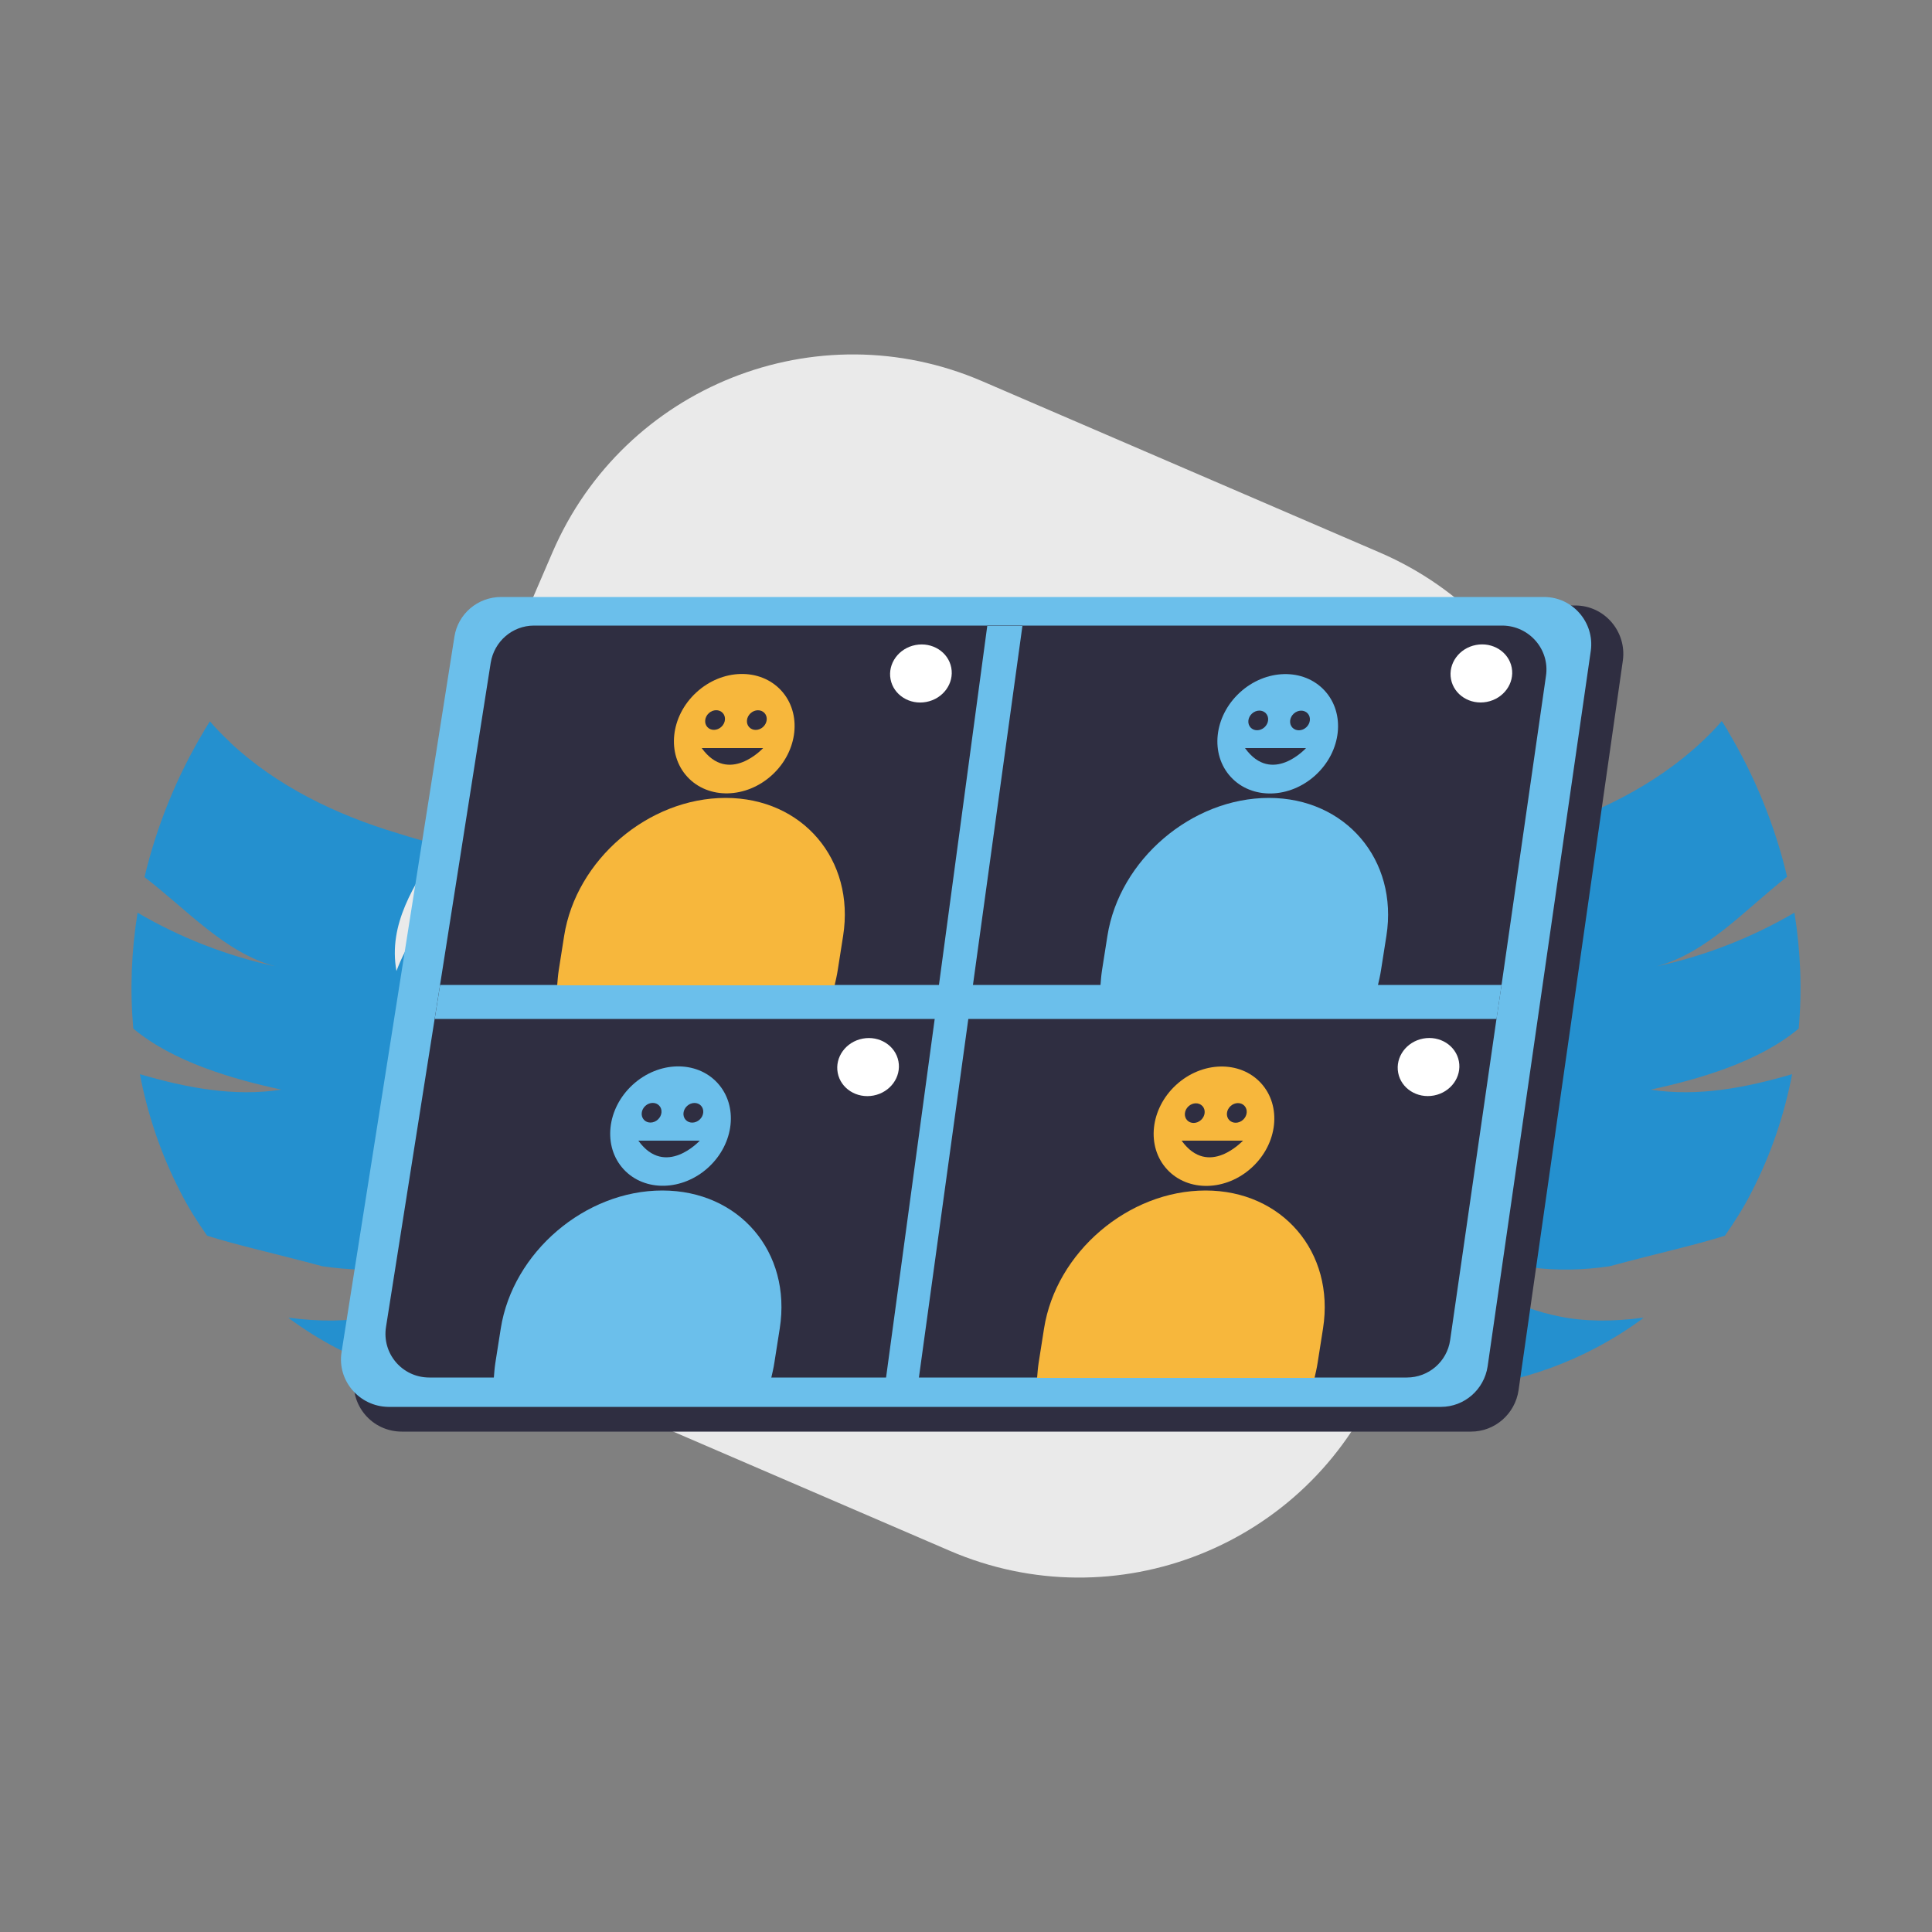 <?xml version="1.0" encoding="utf-8"?>
<!-- Generator: Adobe Illustrator 24.2.0, SVG Export Plug-In . SVG Version: 6.00 Build 0)  -->
<svg version="1.1" id="Layer_1" xmlns="http://www.w3.org/2000/svg" xmlns:xlink="http://www.w3.org/1999/xlink" x="0px" y="0px"
	 viewBox="0 0 500 500" style="enable-background:new 0 0 500 500;" xml:space="preserve">
<rect x="0" y="0" width="500" height="500" fill="#808080" stroke="none"/>
<style type="text/css">
	.st0{fill:#EAEAEA;}
	.st1{fill:#2490CF;}
	.st2{fill:#2F2E41;}
	.st3{fill:#6BBFEB;}
	.st4{fill:#F7B73C;}
	.st5{fill:#FFFFFF;}
</style>
<g>
	<g>
		<path class="st0" d="M401.3,254.2L357,357.1c-18.5,42.9-68.3,62.8-111.3,44.2L142.9,357c-42.9-18.5-62.8-68.3-44.2-111.3
			L143,142.9c18.5-42.9,68.3-62.8,111.3-44.2L357.1,143C400,161.5,419.8,211.3,401.3,254.2z"/>
	</g>
	<g>
		<g>
			<g>
				<path class="st1" d="M71.3,250.1c-12.5-2.7-24.6-7.4-35.7-13.9c-1.6,10-2,20-1.1,30c10.4,8.7,25.9,13.1,38.3,15.8
					c-12.3,1.9-24.6-0.5-36.6-4c2,10.4,5.4,20.6,10.4,30.3c2,4,4.4,7.8,7,11.5c7.9,2.5,17.6,4.6,29.8,7.9c13.4,2,27.6,0.8,39.3-6
					c-2.9,11-15.2,16.8-26.3,19c-6.2,1.3-13.7,1.4-21.8,0.3c0.2,0.1,0.4,0.3,0.5,0.4c29.8,21.8,68.7,24,99.9,7.8
					c0.7-0.4,1.4-0.7,2.1-1.1c0.7-0.4,1.4-0.8,2.1-1.2c7.6-4.4,14.7-10,21-16.8c12.3-13,20.3-29,19.2-48c-0.9-9.4-3.5-17.1-7.4-23.5
					c-9.7,28.6-27.4,52.2-48.3,57.3c11-10.5,34.1-49.5,35-71.6l0,0c-7.7-5.7-17.1-9.7-27.2-12.8c-0.5,0.2-1,0.3-1.4,0.5
					c-18.9,8.5-24.6,30.7-32,50c0.7-21,7.1-40.3,19.8-54.2c-8.7-2-17.7-3.6-26.3-5.3c-13.2,4.9-24.1,15.7-29,28.8
					c-2.2-12.2,4.6-22.3,11.2-32.6c-3.7-0.9-7.3-1.9-10.7-3C87,210.9,71.5,203.4,59.4,192c-1.8-1.7-3.5-3.4-5.1-5.3c0,0,0,0,0,0.1
					l0,0c-0.5,0.7-0.9,1.5-1.4,2.2c-7.2,12-12.4,24.9-15.5,38C48.4,235.4,58.2,246.6,71.3,250.1z"/>
			</g>
			<g>
				<path class="st1" d="M52.9,189c13.3,26.8,29.1,52.8,47.1,77.4c14.6,20,30.7,39,47.8,56.7c10.1,10.4,19.3,19.1,27.1,26
					c14.7,13,24.3,19.8,24.4,19.9l2.6-3.7c-0.1-0.1-9-6.4-22.8-18.5c-8-7-17.6-16-28.2-26.9C125.3,293.4,89,250,59.4,192
					c-1.8-1.7-3.5-3.4-5.1-5.3c0,0,0,0,0,0.1l0,0C53.8,187.5,53.4,188.3,52.9,189z"/>
			</g>
		</g>
		<g>
			<g>
				<path class="st1" d="M428.7,250.1c12.5-2.7,24.6-7.4,35.7-13.9c1.6,10,2,20,1.1,30c-10.4,8.7-25.9,13.1-38.3,15.8
					c12.3,1.9,24.6-0.5,36.6-4c-2,10.4-5.4,20.6-10.4,30.3c-2,4-4.4,7.8-7,11.5c-7.9,2.5-17.6,4.6-29.8,7.9c-13.4,2-27.6,0.8-39.3-6
					c2.9,11,15.2,16.8,26.3,19c6.2,1.3,13.7,1.4,21.8,0.3c-0.2,0.1-0.4,0.3-0.5,0.4c-29.8,21.8-68.7,24-99.9,7.8
					c-0.7-0.4-1.4-0.7-2.1-1.1c-0.7-0.4-1.4-0.8-2.1-1.2c-7.6-4.4-14.7-10-21-16.8c-12.3-13-20.3-29-19.2-48
					c0.9-9.4,3.5-17.1,7.4-23.5c9.7,28.6,27.4,52.2,48.3,57.3c-11-10.5-34.1-49.5-35-71.6l0,0c7.7-5.7,17.1-9.7,27.2-12.8
					c0.5,0.2,1,0.3,1.4,0.5c18.9,8.5,24.6,30.7,32,50c-0.7-21-7.1-40.3-19.8-54.2c8.7-2,17.7-3.6,26.3-5.3
					c13.2,4.9,24.1,15.7,29,28.8c2.2-12.2-4.6-22.3-11.2-32.6c3.7-0.9,7.3-1.9,10.7-3c15.9-4.9,31.5-12.4,43.6-23.8
					c1.8-1.7,3.5-3.4,5.1-5.3c0,0,0,0,0,0.1l0,0c0.5,0.7,0.9,1.5,1.4,2.2c7.2,12,12.4,24.9,15.5,38
					C451.6,235.4,441.8,246.6,428.7,250.1z"/>
			</g>
			<g>
				<path class="st1" d="M447.1,189c-13.3,26.8-29.1,52.8-47.1,77.4c-14.6,20-30.7,39-47.8,56.7c-10.1,10.4-19.3,19.1-27.1,26
					c-14.7,13-24.3,19.8-24.4,19.9l-2.6-3.7c0.1-0.1,9-6.4,22.8-18.5c8-7,17.6-16,28.2-26.9c25.7-26.5,62-69.9,91.5-127.9
					c1.8-1.7,3.5-3.4,5.1-5.3c0,0,0,0,0,0.1l0,0C446.2,187.5,446.6,188.3,447.1,189z"/>
			</g>
		</g>
	</g>
	<g>
		<path class="st2" d="M91.7,356.1l29.6-188.9c1-6.1,6.1-10.5,12.2-10.5h274.2c7.5,0,13.3,6.7,12.3,14.2L393,359.8
			c-0.9,6.1-6.1,10.7-12.3,10.7H104C96.3,370.5,90.5,363.7,91.7,356.1z"/>
	</g>
	<g>
		<path class="st3" d="M88.4,349.9l29.2-185.1c0.9-5.9,6-10.3,12.1-10.3h269.9c7.4,0,13.1,6.6,12.1,13.9L385,353.6
			c-0.9,6-6,10.5-12.1,10.5H100.5C93,364,87.2,357.3,88.4,349.9z"/>
	</g>
	<g>
		<path class="st2" d="M400.1,174.9l-11.5,80l-1.3,8.7l-12,83.2c-0.8,5.6-5.6,9.7-11.2,9.7h-253c-7,0-12.3-6.2-11.2-13.1l12.6-79.8
			l1.4-8.8l13.1-83.3c0.9-5.5,5.6-9.6,11.2-9.6h250.7C395.8,162,401.1,168.1,400.1,174.9z"/>
	</g>
	<g>
		<polygon class="st3" points="388.6,254.9 387.3,263.7 112.5,263.7 113.9,254.9 243,254.9 251.8,254.9 		"/>
	</g>
	<g>
		<polygon class="st3" points="264.6,162 251.8,254.9 250.6,263.7 237.8,356.6 229.3,356.6 241.9,263.7 243,254.9 255.5,162 		"/>
	</g>
	<g>
		<g>
			<path class="st4" d="M218.2,242.2l-1.4,8.9c-0.2,1.3-0.5,2.6-0.8,3.9h-71.8c0.1-1.3,0.2-2.6,0.4-3.9l1.4-8.9
				c3.1-19.7,21.8-35.7,41.8-35.7C207.7,206.5,221.3,222.5,218.2,242.2L218.2,242.2z"/>
		</g>
		<g>
			
				<ellipse transform="matrix(0.759 -0.651 0.651 0.759 -79.16 170.018)" class="st4" cx="190" cy="191.9" rx="13.8" ry="11.8"/>
		</g>
	</g>
	<g>
		<g>
			<path class="st3" d="M358.8,242.2l-1.4,8.9c-0.2,1.3-0.5,2.6-0.8,3.9h-71.8c0.1-1.3,0.2-2.6,0.4-3.9l1.4-8.9
				c3.1-19.7,21.8-35.7,41.8-35.7C348.2,206.5,361.9,222.5,358.8,242.2L358.8,242.2z"/>
		</g>
		<g>
			
				<ellipse transform="matrix(0.759 -0.651 0.651 0.759 -45.272 261.551)" class="st3" cx="330.6" cy="191.9" rx="13.8" ry="11.8"/>
		</g>
	</g>
	<g>
		<g>
			<path class="st3" d="M201.8,343.8l-1.4,8.9c-0.2,1.3-0.5,2.6-0.8,3.9h-71.8c0.1-1.3,0.2-2.6,0.4-3.9l1.4-8.9
				c3.1-19.7,21.8-35.7,41.8-35.7C191.3,308.1,204.9,324,201.8,343.8L201.8,343.8z"/>
		</g>
		<g>
			
				<ellipse transform="matrix(0.759 -0.651 0.651 0.759 -149.253 183.831)" class="st3" cx="173.6" cy="293.5" rx="13.8" ry="11.8"/>
		</g>
	</g>
	<g>
		<g>
			<path class="st4" d="M342.4,343.8l-1.4,8.9c-0.2,1.3-0.5,2.6-0.8,3.9h-71.8c0.1-1.3,0.2-2.6,0.4-3.9l1.4-8.9
				c3.1-19.7,21.8-35.7,41.8-35.7C331.8,308.1,345.5,324,342.4,343.8L342.4,343.8z"/>
		</g>
		<g>
			
				<ellipse transform="matrix(0.759 -0.651 0.651 0.759 -115.365 275.364)" class="st4" cx="314.2" cy="293.5" rx="13.8" ry="11.8"/>
		</g>
	</g>
	<g>
		<g>
			
				<ellipse transform="matrix(0.736 -0.677 0.677 0.736 -151.38 194.633)" class="st3" cx="173.6" cy="291.2" rx="16.5" ry="14.5"/>
		</g>
		<g>
			<g>
				
					<ellipse transform="matrix(0.736 -0.677 0.677 0.736 -150.371 190.364)" class="st2" cx="168.7" cy="287.8" rx="2.7" ry="2.4"/>
			</g>
			<g>
				
					<ellipse transform="matrix(0.736 -0.677 0.677 0.736 -147.512 197.691)" class="st2" cx="179.5" cy="287.8" rx="2.7" ry="2.4"/>
			</g>
		</g>
		<g>
			<path class="st2" d="M165.2,295.2h15.9C181.1,295.2,172.2,304.9,165.2,295.2z"/>
		</g>
	</g>
	<g>
		<g>
			
				<ellipse transform="matrix(0.736 -0.677 0.677 0.736 -114.215 289.852)" class="st4" cx="314.2" cy="291.2" rx="16.5" ry="14.5"/>
		</g>
		<g>
			<g>
				
					<ellipse transform="matrix(0.736 -0.677 0.677 0.736 -113.206 285.584)" class="st2" cx="309.2" cy="287.8" rx="2.7" ry="2.4"/>
			</g>
			<g>
				
					<ellipse transform="matrix(0.736 -0.677 0.677 0.736 -110.347 292.91)" class="st2" cx="320.1" cy="287.8" rx="2.7" ry="2.4"/>
			</g>
		</g>
		<g>
			<path class="st2" d="M305.8,295.2h15.9C321.6,295.2,312.8,304.9,305.8,295.2z"/>
		</g>
	</g>
	<g>
		<g>
			
				<ellipse transform="matrix(0.736 -0.677 0.677 0.736 -41.076 274.101)" class="st3" cx="330.6" cy="189.7" rx="16.5" ry="14.5"/>
		</g>
		<g>
			<g>
				
					<ellipse transform="matrix(0.736 -0.677 0.677 0.736 -40.067 269.833)" class="st2" cx="325.6" cy="186.2" rx="2.7" ry="2.4"/>
			</g>
			<g>
				
					<ellipse transform="matrix(0.736 -0.677 0.677 0.736 -37.207 277.159)" class="st2" cx="336.4" cy="186.2" rx="2.7" ry="2.4"/>
			</g>
		</g>
		<g>
			<path class="st2" d="M322.2,193.6H338C338,193.6,329.2,203.3,322.2,193.6z"/>
		</g>
	</g>
	<g>
		<g>
			
				<ellipse transform="matrix(0.736 -0.677 0.677 0.736 -78.24 178.882)" class="st4" cx="190" cy="189.7" rx="16.5" ry="14.5"/>
		</g>
		<g>
			<g>
				
					<ellipse transform="matrix(0.736 -0.677 0.677 0.736 -77.232 174.614)" class="st2" cx="185.1" cy="186.2" rx="2.7" ry="2.4"/>
			</g>
			<g>
				
					<ellipse transform="matrix(0.736 -0.677 0.677 0.736 -74.372 181.94)" class="st2" cx="195.9" cy="186.2" rx="2.7" ry="2.4"/>
			</g>
		</g>
		<g>
			<path class="st2" d="M181.6,193.6h15.9C197.5,193.6,188.6,203.3,181.6,193.6z"/>
		</g>
	</g>
	<g>
		<ellipse transform="matrix(0.982 -0.187 0.187 0.982 -47.666 46.853)" class="st5" cx="224.7" cy="276.3" rx="8" ry="7.5"/>
	</g>
	<g>
		<ellipse transform="matrix(0.982 -0.187 0.187 0.982 -45.109 73.974)" class="st5" cx="369.8" cy="276.3" rx="8" ry="7.5"/>
	</g>
	<g>
		<ellipse transform="matrix(0.982 -0.187 0.187 0.982 -28.389 47.617)" class="st5" cx="238.4" cy="174.4" rx="8" ry="7.5"/>
	</g>
	<g>
		<ellipse transform="matrix(0.982 -0.187 0.187 0.982 -25.832 74.738)" class="st5" cx="383.5" cy="174.4" rx="8" ry="7.5"/>
	</g>
</g>
</svg>
